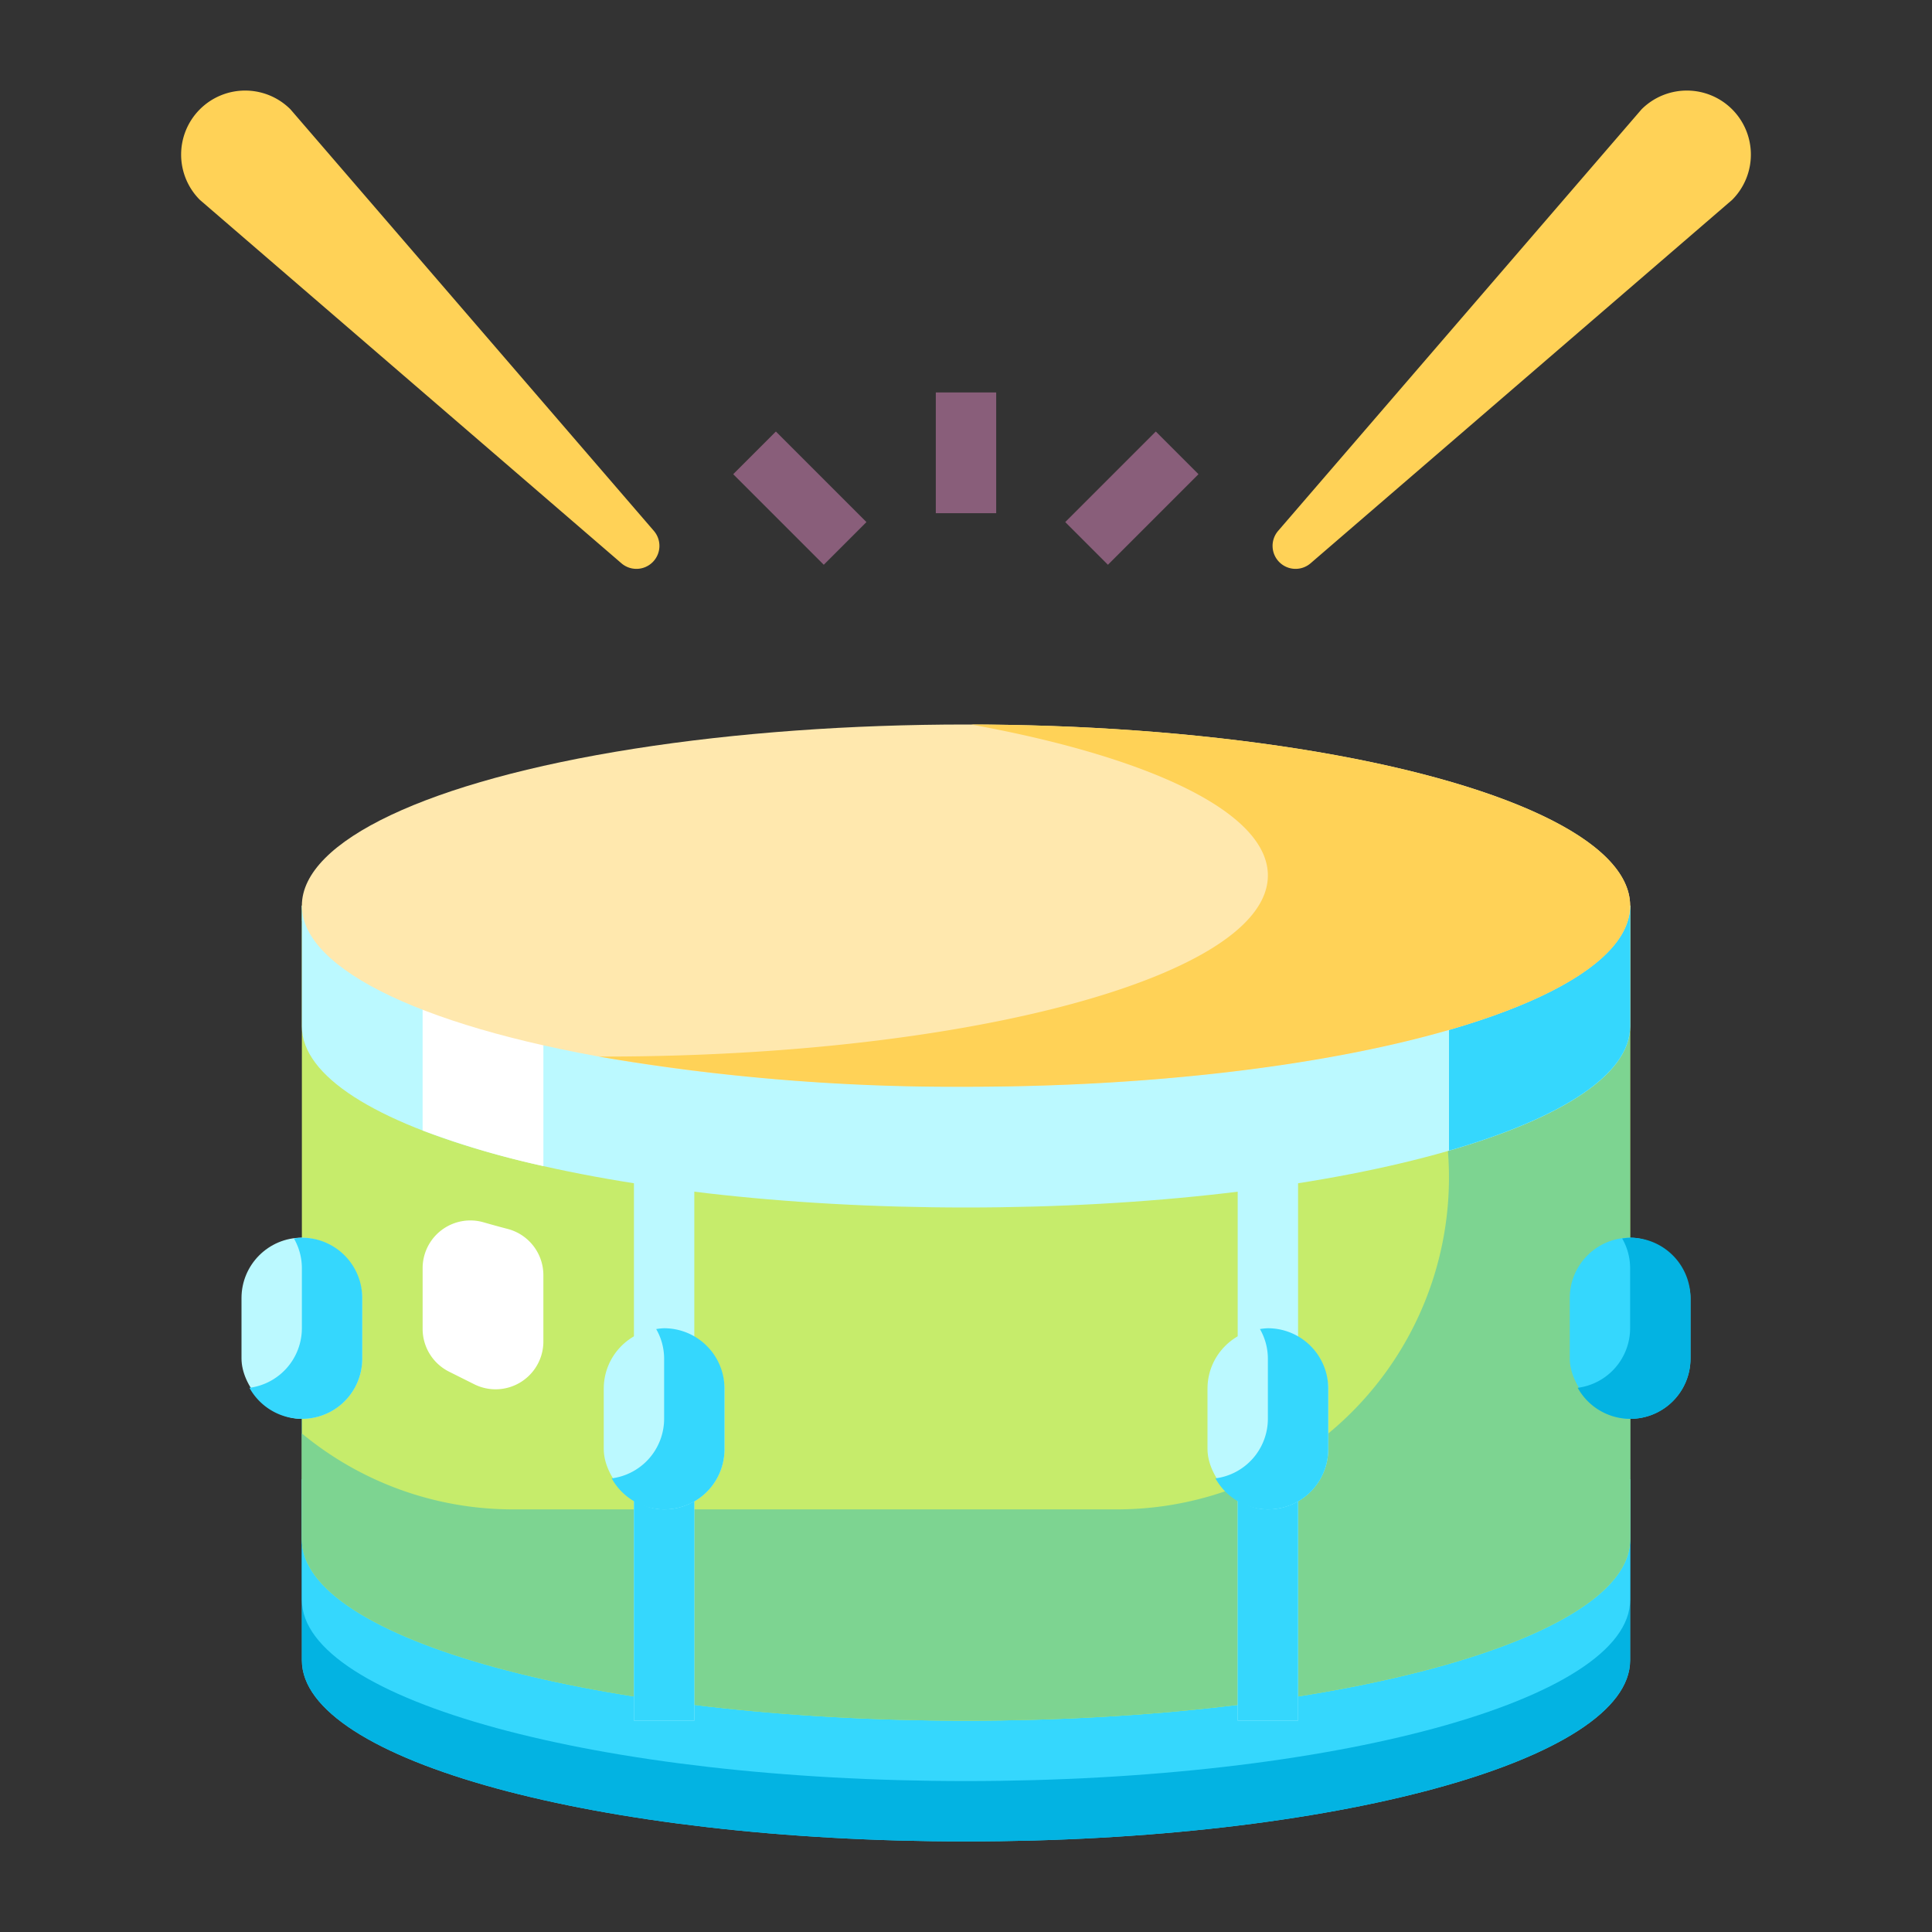 <svg id="Flat" height="512" viewBox="0 0 64 64" width="512" xmlns="http://www.w3.org/2000/svg"><rect x="0" y="0" width="64" height="64" fill="#333333" stroke="none"/><path d="m10 49v6c0 3.314 9.85 6 22 6s22-2.686 22-6v-6z" fill="#35d7fd"/><path d="m10 49v6c0 3.314 9.85 6 22 6s22-2.686 22-6v-6z" fill="#03b3e2"/><path d="m10 47v6c0 3.314 9.85 6 22 6s22-2.686 22-6v-6z" fill="#35d7fd"/><path d="m10 30v21c0 3.314 9.85 6 22 6s22-2.686 22-6v-21z" fill="#c6ec6b"/><rect fill="#bbf9ff" height="6" rx="2" width="4" x="8" y="41"/><path d="m10 41a1.905 1.905 0 0 0 -.263.027 1.972 1.972 0 0 1 .263.973v2a1.993 1.993 0 0 1 -1.737 1.973 1.993 1.993 0 0 0 3.737-.973v-2a2 2 0 0 0 -2-2z" fill="#35d7fd"/><path d="m42.379 18.621a.761.761 0 0 1 -.039-1.035l12.039-13.965a2.122 2.122 0 0 1 3 0 2.122 2.122 0 0 1 0 3l-13.965 12.039a.761.761 0 0 1 -1.035-.039z" fill="#ffd257"/><path d="m21.621 18.621a.761.761 0 0 0 .039-1.035l-12.039-13.965a2.122 2.122 0 0 0 -3 0 2.122 2.122 0 0 0 0 3l13.965 12.039a.761.761 0 0 0 1.035-.039z" fill="#ffd257"/><g fill="#895e7a"><path d="m31 13h2v4h-2z"/><path d="m35.379 15.5h4.243v2h-4.243z" transform="matrix(.707 -.707 .707 .707 -.684 31.349)"/><path d="m25.5 14.379h2v4.243h-2z" transform="matrix(.707 -.707 .707 .707 -3.906 23.571)"/></g><path d="m10.687 30h-.687v.515c.221-.183.453-.35.687-.515z" fill="#7dd491"/><path d="m43.313 30a10.995 10.995 0 0 1 -6.313 20h-20a10.955 10.955 0 0 1 -7-2.515v3.515c0 3.314 9.85 6 22 6s22-2.686 22-6v-21z" fill="#7dd491"/><path d="m10 30v4c0 3.314 9.85 6 22 6s22-2.686 22-6v-4z" fill="#bbf9ff"/><path d="m21 39h2v18h-2z" fill="#bbf9ff"/><path d="m21 49h2v8h-2z" fill="#35d7fd"/><path d="m41 39h2v18h-2z" fill="#bbf9ff"/><path d="m41 47h2v10h-2z" fill="#35d7fd"/><rect fill="#bbf9ff" height="6" rx="2" width="4" x="40" y="44"/><path d="m42 44a1.905 1.905 0 0 0 -.263.027 1.972 1.972 0 0 1 .263.973v2a1.993 1.993 0 0 1 -1.737 1.973 1.993 1.993 0 0 0 3.737-.973v-2a2 2 0 0 0 -2-2z" fill="#35d7fd"/><rect fill="#bbf9ff" height="6" rx="2" width="4" x="20" y="44"/><path d="m22 44a1.905 1.905 0 0 0 -.263.027 1.972 1.972 0 0 1 .263.973v2a1.993 1.993 0 0 1 -1.737 1.973 1.993 1.993 0 0 0 3.737-.973v-2a2 2 0 0 0 -2-2z" fill="#35d7fd"/><rect fill="#35d7fd" height="6" rx="2" width="4" x="52" y="41"/><path d="m54 41a1.905 1.905 0 0 0 -.263.027 1.972 1.972 0 0 1 .263.973v2a1.993 1.993 0 0 1 -1.737 1.973 1.993 1.993 0 0 0 3.737-.973v-2a2 2 0 0 0 -2-2z" fill="#03b3e2"/><path d="m48 30v8.116c3.717-1.075 6-2.522 6-4.116v-4z" fill="#35d7fd"/><path d="m14 32v5.448a28.58 28.58 0 0 0 4 1.18v-6.628z" fill="#fff"/><ellipse cx="32" cy="30" fill="#ffe8ae" rx="22" ry="6"/><path d="m32.166 24c5.926 1.076 9.834 2.913 9.834 5 0 3.314-9.85 6-22 6h-.166a69.556 69.556 0 0 0 12.166 1c12.15 0 22-2.686 22-6 0-3.3-9.761-5.974-21.834-6z" fill="#ffd257"/><path d="m14.875 45.438.834.417a1.583 1.583 0 0 0 2.291-1.416v-2.2a1.583 1.583 0 0 0 -1.182-1.529c-.27-.07-.534-.143-.791-.217a1.581 1.581 0 0 0 -2.027 1.52v2.009a1.585 1.585 0 0 0 .875 1.416z" fill="#fff"/></svg>